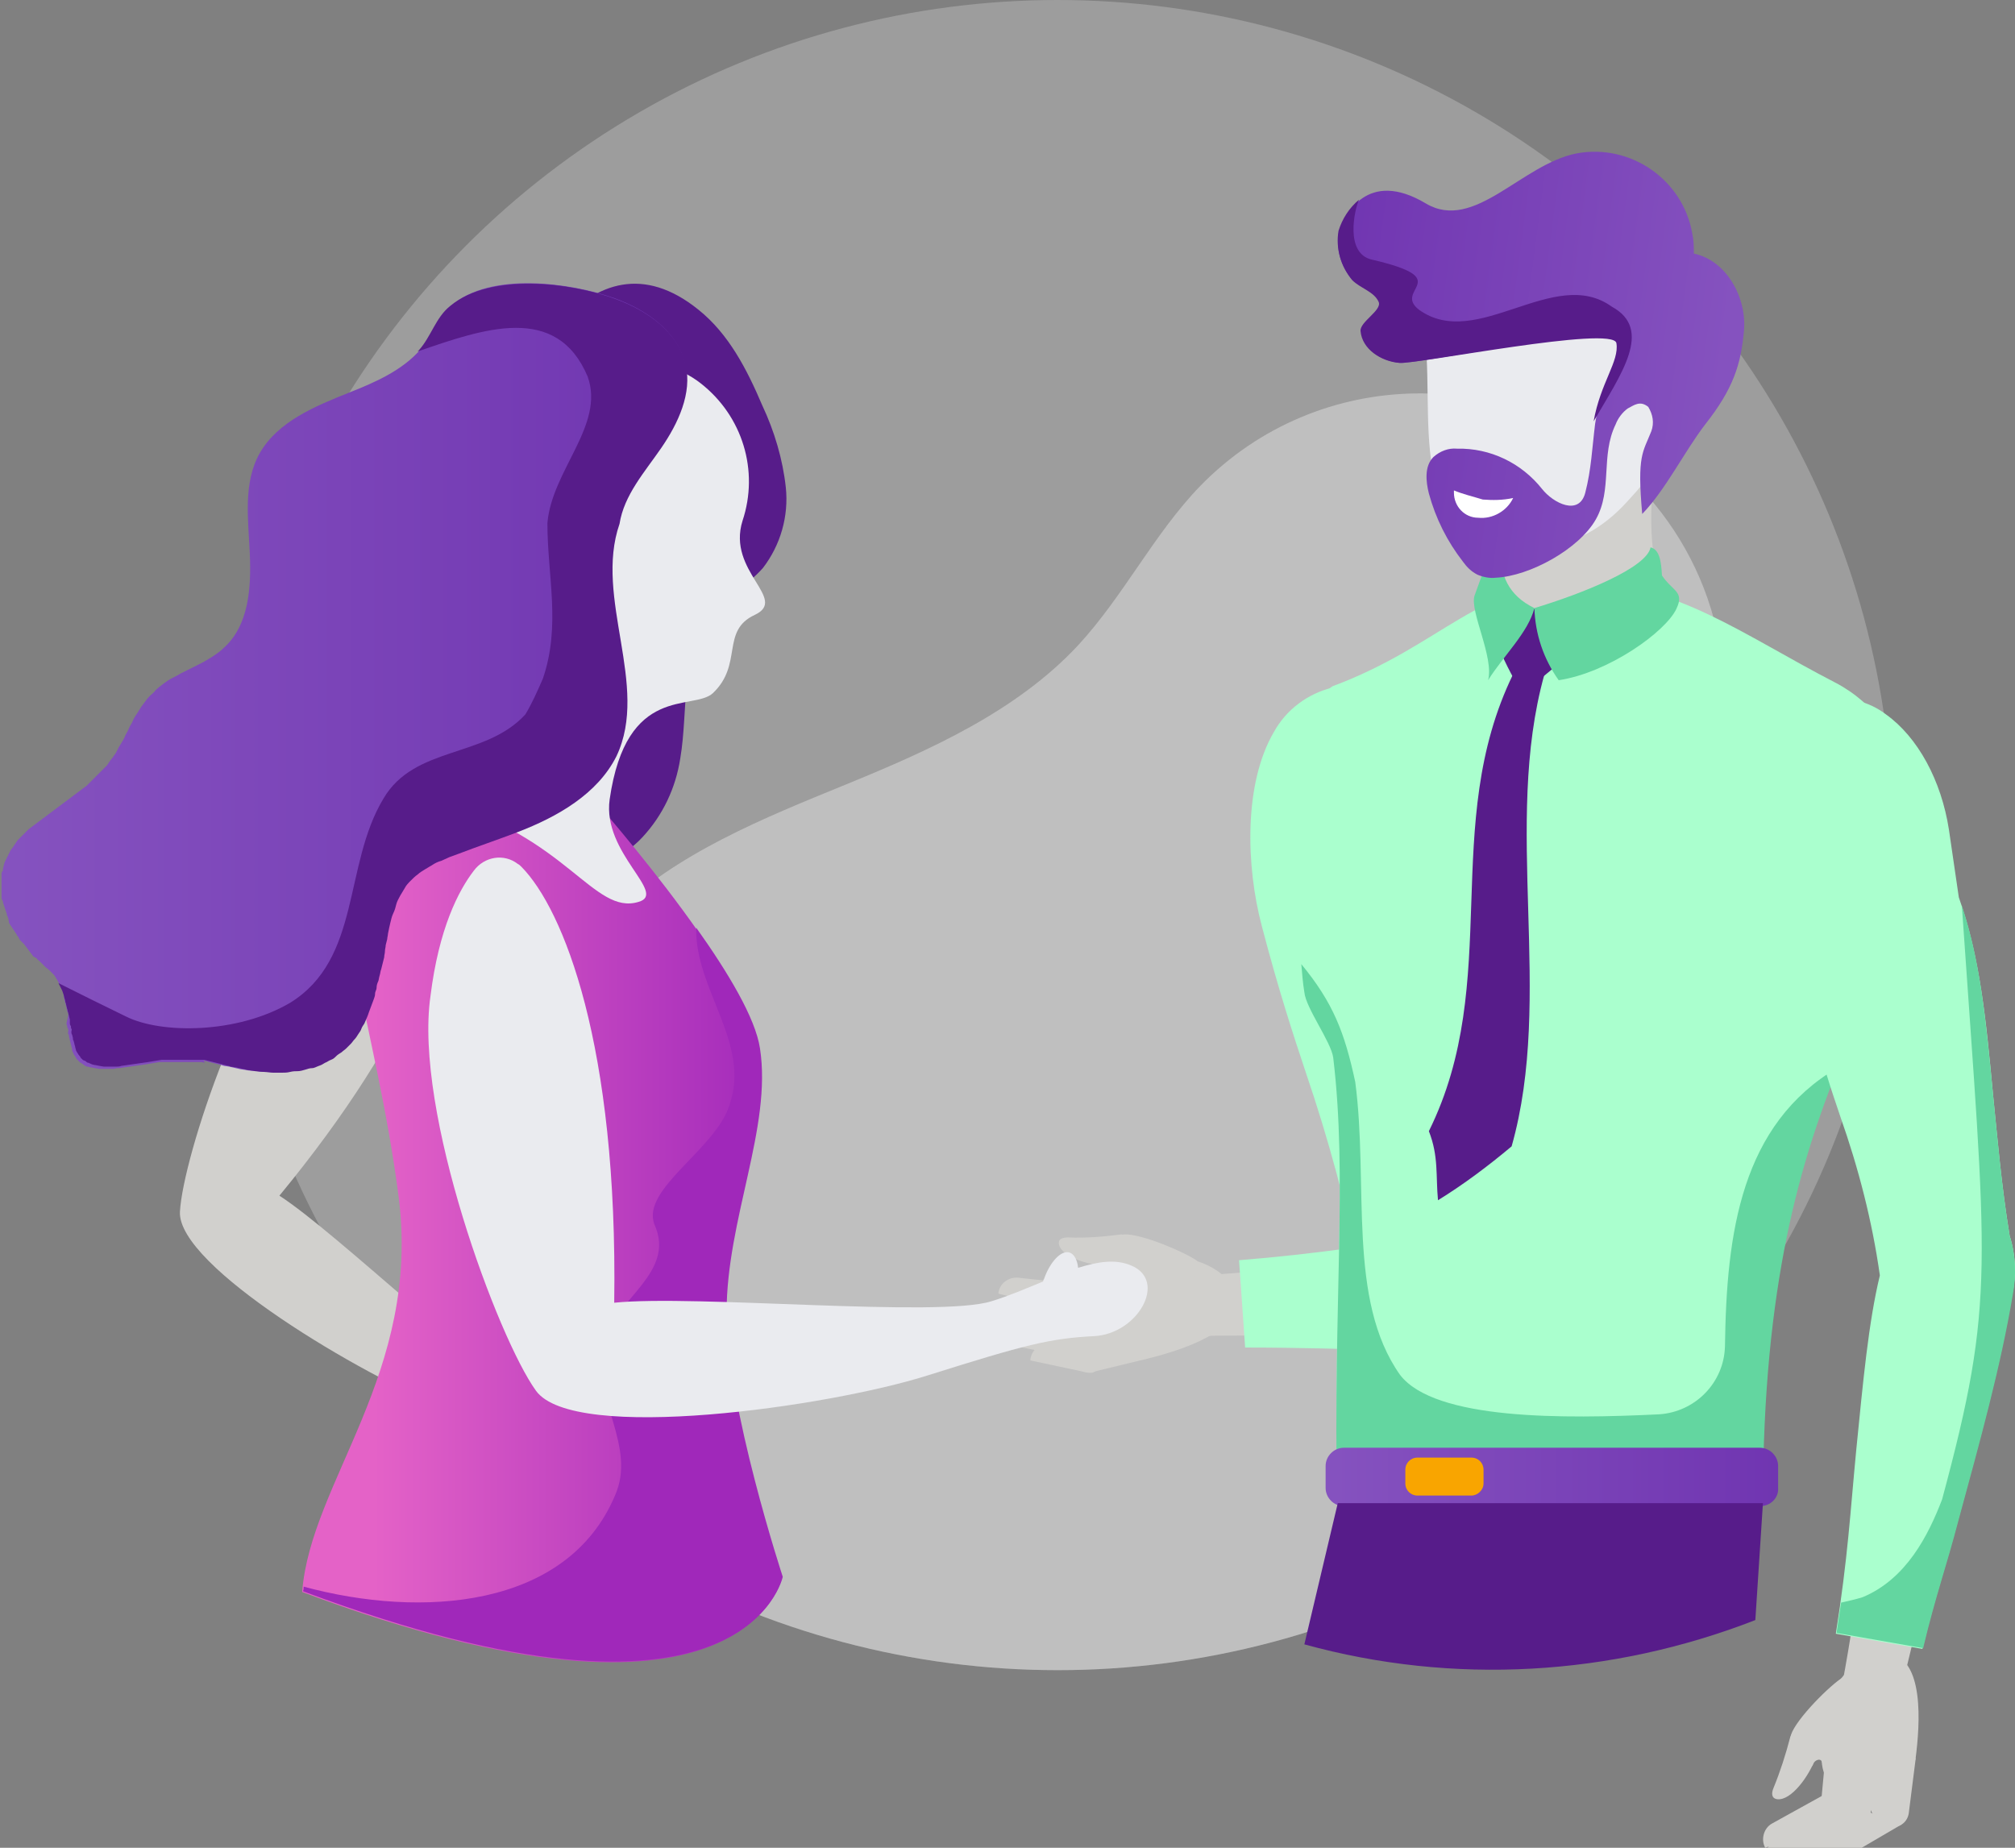<?xml version="1.0" encoding="utf-8"?>
<!-- Generator: Adobe Illustrator 23.0.1, SVG Export Plug-In . SVG Version: 6.00 Build 0)  -->
<svg version="1.1" id="Layer_1" xmlns="http://www.w3.org/2000/svg" xmlns:xlink="http://www.w3.org/1999/xlink" x="0px" y="0px"
	 viewBox="0 0 265.4 243.4" style="enable-background:new 0 0 265.4 243.4;" xml:space="preserve">
<rect x="0" y="0" width="265.4" height="243.4" fill="#808080" stroke="none"/>
<style type="text/css">
	.st0{opacity:0.29;fill:#E6E6E6;enable-background:new    ;}
	.st1{clip-path:url(#SVGID_2_);}
	.st2{opacity:0.46;fill:#E6E6E6;enable-background:new    ;}
	.st3{fill:#D1D0CD;}
	.st4{fill:#AAFFCE;}
	.st5{fill:#FFFFFF;}
	.st6{fill:#63D6A0;}
	.st7{fill:url(#SVGID_3_);}
	.st8{fill:#F9A500;}
	.st9{fill:#571C8A;}
	.st10{fill:#EAEBEF;}
	.st11{fill:url(#SVGID_4_);}
	.st12{fill:#FBA284;}
	.st13{fill:url(#SVGID_5_);}
	.st14{fill:#A028BA;}
	.st15{fill:url(#SVGID_6_);}
</style>
<title>Poznaj_swietnych_ludzi</title>
<g>
	<g id="Layer_1-2">
		<circle class="st0" cx="139.3" cy="110" r="110"/>
		<g>
			<defs>
				<circle id="SVGID_1_" cx="139.3" cy="110" r="110"/>
			</defs>
			<clipPath id="SVGID_2_">
				<use xlink:href="#SVGID_1_"  style="overflow:visible;"/>
			</clipPath>
			<g class="st1">
				<path class="st2" d="M188.4,257.6c-10.1,5.2-20.6,10.6-31.9,11.3c-9.9,0.6-19.6-2.4-29-5.3l-37.4-11.7c-6.3-2-12.7-4-18.1-7.7
					s-9.8-9.6-10.2-16.1c-0.5-9.2,6.5-16.9,13-23.4s13.5-14.3,12.7-23.5c-0.9-11-12.2-18.1-16.3-28.3c-4.3-11.1,0.8-24,9.4-32.3
					s19.9-12.8,30.9-17.3S133.9,93.7,142,85c6-6.5,10-14.7,16.1-21c15.5-15.9,41-16.3,56.9-0.8c5.5,5.4,9.4,12.3,11.1,19.8
					c4.4,19.2-5.4,38.4-14.5,55.8c-2.9,5.6-5.9,11.7-5.4,18c0.6,8.4,7,15,12.1,21.7c12.8,16.8,19.5,37.5,18.9,58.6
					c-0.3,9.2-5.4,22.9-16.9,17.8c-4.1-1.8-7.4-3.9-12.1-3.9C201.3,251.1,194.5,254.4,188.4,257.6z"/>
			</g>
		</g>
		<path class="st3" d="M135.7,179.2c0.1-1.3,1.2-2.3,2.5-2.2c0,0,0,0,0,0h4.6c1,0.1,1.8,0,1.8,1l-0.1,2c-0.1,1.1-1.1,0.9-2.2,0.6
			L135.7,179.2z"/>
		<path class="st3" d="M141.7,179.4L141.7,179.4c-0.3-1,0.3-2,1.3-2.3l5.7-1.6c1.1-0.3,3.5,3.2,2.3,3.5l-7,1.7
			C143,181,142,180.4,141.7,179.4z"/>
		<path class="st3" d="M133.2,177.2c0.1-1.3,1.2-2.3,2.5-2.2l7.4,0.5c1,0.1,1.9,0,1.8,1l-0.1,2c-0.1,1.1-1.1,0.9-2.2,0.6
			L133.2,177.2z"/>
		<path class="st3" d="M142.1,178L142.1,178c-0.3-1,0.2-2,1.2-2.3c0,0,0,0,0,0l5.6-1.9c1.1-0.4,2.3,0.1,2.7,1.2l0,0
			c0.3,1.1-0.3,2.2-1.3,2.5c0,0-0.1,0-0.1,0l-5.6,1.7C143.5,179.5,142.5,179,142.1,178z"/>
		<path class="st3" d="M131.3,174.3c0-1.3,1.1-2.3,2.4-2.3c0,0,0,0,0,0l7.4,0.2c1,0,1.8-0.1,1.8,0.9l-0.1,2c0,1.1-1.1,0.9-2.2,0.7
			L131.3,174.3z"/>
		<path class="st3" d="M140.1,174.9L140.1,174.9c-0.3-1,0.2-2,1.2-2.3c0,0,0,0,0,0l7.2-2.4c1.1-0.4,2.3,0.1,2.7,1.2c0,0,0,0,0,0l0,0
			c0.3,1.1-0.3,2.2-1.3,2.5c0,0,0,0-0.1,0l-7.2,2.2C141.5,176.4,140.4,175.8,140.1,174.9z"/>
		<path class="st3" d="M153.8,165.6c3.1-0.2,8,1.4,8.9,5c1.2,4.7-7.2,7.3-11.7,8.4c-2.8,0.1-5.3-1.8-6-4.5c-0.4-1.3-1.9-4.5,0-6.1
			S152.4,165.7,153.8,165.6z"/>
		<path class="st3" d="M146.6,166.7c-2.7,0.2-6.6-1-7.1-2.7c-0.2-0.8,0.4-1,1.2-1c2.3,0.1,4.7-0.1,7-0.4
			C150.1,163,150.1,166.5,146.6,166.7z"/>
		<path class="st3" d="M157.7,166.1c0.5,3.9-4.9,4.8-7.6,2.9c-1-0.7-2.9-0.7-4-1.3c0.6-0.3,0-1-0.6-1c-1.7,0,0.3-4,2.6-4.1
			S156.2,165,157.7,166.1z"/>
		<path class="st3" d="M131.5,170.4c0.1-1.3,1.3-2.2,2.6-2.1l7.4,0.8c1,0.1,1.8,0.1,1.7,1.1l-0.2,2c-0.1,1.1-1.1,0.9-2.2,0.6
			L131.5,170.4z"/>
		<path class="st3" d="M140.4,171.5L140.4,171.5c-0.3-1,0.3-2,1.3-2.3c0,0,0,0,0,0l7.3-2.1c1.1-0.3,2.3,0.2,2.6,1.3l0,0
			c0.3,1.1-0.4,2.2-1.4,2.4c0,0-0.1,0-0.1,0l-7.3,1.9C141.7,173.1,140.7,172.5,140.4,171.5z"/>
		<path class="st3" d="M156.7,176c22.2-0.5,37.7,1.5,55.1,0.3c6.4-0.4,10.1-3.6,9.8-7.8l0,0c-0.3-4-4-6.4-10.2-6.5
			c-13.1-0.2-29.4,4.7-54.8,6.1C152.2,168.6,152.5,176,156.7,176z"/>
		<path class="st4" d="M189.2,162.7c8.4-1.3,15.7-2.4,22.2-2.4c7.1,0.1,11.6,3.1,11.9,8c0.4,5.2-4.2,9.1-11.3,9.6
			c-9.3,0.5-18.7,0.5-28,0c-6.3-0.2-12.8-0.4-20-0.4l-0.8-11.5C173.2,165.2,181.6,163.9,189.2,162.7z"/>
		<path class="st4" d="M178.6,91.2c-0.9-0.6-2.1-0.9-3.2-0.6c-3.2,0.8-6,2.9-7.6,5.8c-4,6.8-3.7,17.7-1.6,25.6
			c2.2,8.4,4.1,14.2,5.8,19.3c3,8.8,5.4,17.7,7.2,26.8c2,7.2,7,9.4,11.2,8.4s7.6-5.3,6.1-12.5c-1.9-8-3.3-16.1-4.4-24.2
			c-0.9-7.6-2.3-15.1-4-22.6c-0.1-0.3-0.2-0.8-0.3-1.6C185.7,105.8,183,94.1,178.6,91.2z"/>
		<path class="st4" d="M176.1,197.9c-0.5-27,1.4-42.8-0.5-58.6c-0.2-2.1-3.5-6.4-3.8-8.6c-1-8.6-1.6-18.2-2.3-30.2
			c-0.2-3.3,3.2-8.2,6-10.1c14.5-5.4,19.3-13.7,32.6-13.7c12.5,0,21.4,6.9,33.6,13.2c5.2,2.7,8.8,7.7,9.7,13.5
			c0.2,0.9,0.2,1.8,0.2,2.8c0,27.7-19.6,34.3-19.6,91.7L176.1,197.9z"/>
		<path class="st5" d="M184.5,178.4c0-0.1,0-0.1,0-0.2c0-0.1,0-0.3,0-0.4V178.4z"/>
		<path class="st6" d="M227.2,177.3c-0.1,4.8-3.9,8.7-8.7,9c-12.4,0.6-29.5,0.8-34.1-5.2c-7-9.9-4.1-25.1-5.9-38.6
			c-1.4-6.5-2.9-10.4-7.1-15.5c0.1,1.2,0.2,2.5,0.4,3.7c0.2,2.1,3.5,6.5,3.8,8.6c1.9,15.9,0,31.6,0.5,58.6h56.1
			c0-28.9,5-44.9,9.9-57.3C229.3,148.1,227.4,162.4,227.2,177.3z"/>
		
			<linearGradient id="SVGID_3_" gradientUnits="userSpaceOnUse" x1="174.6" y1="75.455" x2="234.27" y2="75.455" gradientTransform="matrix(1 0 0 -1 0 270)">
			<stop  offset="2.000000e-02" style="stop-color:#8552BF"/>
			<stop  offset="1" style="stop-color:#7035B1"/>
		</linearGradient>
		<path class="st7" d="M231.8,198.4H177c-1.3,0-2.4-1.1-2.4-2.4v-2.9c0-1.3,1.1-2.4,2.4-2.4h54.8c1.3,0,2.4,1.1,2.4,2.4v2.9
			C234.3,197.3,233.2,198.4,231.8,198.4z"/>
		<path class="st8" d="M193.8,197h-7.1c-0.9,0-1.6-0.7-1.6-1.6v-1.8c0-0.9,0.7-1.6,1.6-1.6h7.1c0.9,0,1.6,0.7,1.6,1.6v1.8
			C195.4,196.3,194.6,197,193.8,197z"/>
		<path class="st3" d="M219.7,80.7c-9.6,5.2-20.4,4.4-22,0c-0.4-5.5,0.1-11.7,0.4-18.1c0.4-5.2,4.3-9.5,9.4-10.4l0,0
			c5.9-1,10.7,3.2,10.4,9C216.9,71.1,217.8,74.7,219.7,80.7z"/>
		<path class="st9" d="M196.9,84.1c1,2.5,2.2,5,3.7,7.3c2.7-2.4,5.7-4.8,9-7.3c-2.4-1.4-4.9-2.7-7.5-3.9
			C202.1,80.1,198,81.2,196.9,84.1z"/>
		<path class="st6" d="M205.3,89.6c-2-2.8-3.1-6.1-3.2-9.5c6.3-1.9,14.8-5.3,15.3-8c1.2,0.3,1.4,1.9,1.5,3.7c1.4,2.1,3,2.1,1.9,4.4
			C219.4,83.2,211.9,88.6,205.3,89.6z"/>
		<path class="st9" d="M203.4,88.9c-5.5,19.8,1.3,42.3-4.3,62.1c-3.1,2.6-6.3,5-9.7,7.1c-0.3-3.2,0.1-5.8-1.2-9.1
			c9.8-19.8,1.4-40.3,11.1-60.2H203.4z"/>
		<path class="st6" d="M196,89.6c2-3.2,5.3-6.3,6.1-9.5c-3.5-1.7-4.5-4.4-4.5-7.7c-1.4,0.3-2.4,3.3-3.4,6.1
			C193.6,80.6,196.8,86.6,196,89.6z"/>
		<path class="st10" d="M188.5,35.5c-0.8,2.8-1.1,5.8-0.8,8.7c0.7,7-0.2,13.7,1.5,20c1.2,4.4,1.1,9,8.6,8.6c5.1-0.3,11-0.7,16.4-6.6
			c3.3-3.6,10.3-10.8,3.1-21.2s-28.2-11.7-28.2-11.7L188.5,35.5z"/>
		<path class="st10" d="M210.9,51.5c3.1-2.9,5.5-2.2,6.1,0.7s-6.2,6.8-6.2,6.8L210.9,51.5z"/>
		
			<linearGradient id="SVGID_4_" gradientUnits="userSpaceOnUse" x1="-2265.269" y1="385.823" x2="-2210.627" y2="385.823" gradientTransform="matrix(-0.99 -0.13 0.13 -0.99 -2065 138.87)">
			<stop  offset="2.000000e-02" style="stop-color:#8552BF"/>
			<stop  offset="1" style="stop-color:#7035B1"/>
		</linearGradient>
		<path class="st11" d="M184.4,47.8c-2.4-0.2-4.9-1.8-5.1-4.2c-0.1-1.2,2.8-2.7,2.4-3.8c-0.6-1.4-2.4-1.8-3.5-2.9
			c-1.6-1.7-2.3-4.1-1.8-6.5c0.7-2.1,3.7-8.2,11.4-3.6c6.4,3.8,12.6-5.2,19.9-6.6c7.1-1.3,14,3.5,15.2,10.6c0.2,0.9,0.2,1.7,0.2,2.6
			c4.3,0.9,7,5.8,6.6,10.2s-1.4,7.6-5.1,12.3c-2.7,3.5-5.2,8.6-8.3,11.8c-0.7-7.8,0.1-8.1,1.2-10.9c0.4-1.1,0.2-2.2-0.4-3.2
			c-1.1-0.9-1.9-0.2-2.7,0.2c-0.7,0.5-1.3,1.3-1.6,2.1c-2,4.1-0.4,8.6-2.6,12.5s-8.7,7.5-13.2,7.7c-0.8,0.1-1.7-0.1-2.4-0.4
			c-0.8-0.4-1.4-1-1.9-1.7c-2.1-2.7-3.6-5.7-4.5-9c-0.4-1.6-0.6-3.6,0.6-4.8c0.9-0.8,2-1.2,3.1-1.1c4.4-0.1,8.5,1.9,11.2,5.3
			c1.5,1.9,4.9,3.6,5.7,0.5s0.9-5.9,1.3-9.1c0.8-5.4,3.5-8.3,3-10.8S186.7,48,184.4,47.8z"/>
		<path class="st5" d="M199.3,65.6c-0.8,1.7-2.7,2.8-4.6,2.6c-1.8,0-3.2-1.5-3.2-3.3c0-0.1,0-0.2,0-0.3c1.2,0.5,2.5,0.8,3.8,1.2
			C196.6,65.9,197.9,65.9,199.3,65.6z"/>
		<path class="st9" d="M176.3,30.4c0.5-1.6,1.4-3,2.7-4.1c-0.6,1.3-1.9,7.1,1.7,7.9c11.2,2.6,2.7,3.9,6.2,6.6
			c7.6,5.5,17.8-5.9,25.4-0.4c5.5,3,1.2,8.9-2.4,15.1c0.9-5.1,3.4-7.9,3-10.3s-26.2,2.8-28.6,2.6s-4.9-1.8-5.1-4.2
			c-0.1-1.2,2.8-2.7,2.4-3.8c-0.6-1.4-2.4-1.8-3.5-2.9C176.6,35.1,175.9,32.7,176.3,30.4z"/>
		<path class="st12" d="M258,175.7L258,175.7c3.8-0.7,6.4-4.2,5.5-10.2c-3.4-19.1-2.4-34-7-46.9l-1.4-9.1
			c-1.5-9.8-7.9-16.9-14.1-15.8l0,0c-6.4,1.1-5.8,16.6-1.5,27.3c0.2,21.2,6.9,25.1,10,47C250.5,173.9,254.2,176.4,258,175.7z"/>
		<path class="st3" d="M250.2,223.7c4.8-21.7,10.5-36.2,13.5-53.4c1.1-6.3-1.1-10.6-5.2-11.3l0,0c-4-0.7-7.1,2.3-8.7,8.4
			c-3.3,12.7-2.5,29.7-7.2,54.7C241.9,226.4,249.2,227.9,250.2,223.7z"/>
		<path class="st3" d="M249.3,240.6L249.3,240.6c-1-0.1-1.7-1-1.6-2l0.5-5.9c0.1-1.2,4.3-2.1,4.1-0.9l-0.9,7.1
			C251.2,240,250.3,240.7,249.3,240.6z"/>
		<path class="st3" d="M248.1,239.7L248.1,239.7c-1,0-1.8-0.9-1.8-1.9c0,0,0,0,0,0l0.3-5.9c0-1.1,1-2.1,2.1-2.1l0,0
			c1.1,0.1,1.9,1,1.8,2.1c0,0,0,0.1,0,0.1l-0.5,5.9C250,239,249.1,239.7,248.1,239.7z"/>
		<path class="st3" d="M244.4,240.5L244.4,240.5c-1-0.1-1.8-0.9-1.7-1.9l0.4-7.6c0-1.1,1-2,2.1-2l0,0c1.1,0.1,1.9,1,1.8,2.1
			c0,0,0,0.1,0,0.1l-0.6,7.5C246.3,239.8,245.5,240.5,244.4,240.5z"/>
		<path class="st3" d="M240.8,224.3c0.9-3,4.3-7,7.9-6.5c4.8,0.6,4.2,9.3,3.6,13.9c-0.9,2.7-3.6,4.3-6.4,3.9
			c-1.3-0.1-4.9,0.1-5.7-2.2S240.4,225.7,240.8,224.3z"/>
		<path class="st3" d="M239.2,231.4c-0.9,2.6-3.3,5.8-5.1,5.6c-0.8-0.1-0.8-0.8-0.5-1.5c0.9-2.2,1.6-4.4,2.2-6.7
			C237,226.9,240.3,228.1,239.2,231.4z"/>
		<path class="st3" d="M242.8,220.9c3.8,0.9,2.7,6.3-0.1,8.1c-1,0.7-1.8,2.4-2.7,3.2c-0.1-0.7-1-0.4-1.2,0.2
			c-0.6,1.6-3.6-1.8-2.9-3.9S241.1,221.9,242.8,220.9z"/>
		<path class="st3" d="M232.5,243.4c-0.6-1.1-0.2-2.6,0.9-3.2l6.5-3.6c0.9-0.5,1.5-1,2-0.1l1,1.8c0.6,1-0.4,1.3-1.5,1.7L232.5,243.4
			z"/>
		<path class="st3" d="M241.5,239L241.5,239c-1-0.1-1.7-1-1.6-2l0.7-7.5c0-1.2,1-2,2.2-2c0,0,0,0,0,0l0,0c1.1,0.1,1.9,1.1,1.7,2.2
			c0,0,0,0.1,0,0.1l-0.9,7.5C243.4,238.3,242.5,239.1,241.5,239z"/>
		<path class="st4" d="M264.7,162.8c-1.1-6.7-1.6-12.8-2.2-18.7c-0.9-9.7-1.7-18-4.5-25.9l-1.3-8.9c-1-6.5-4.1-12.2-8.3-15.2
			c-2.2-1.7-5.1-2.4-7.8-2c-1.9,0.4-3.5,1.6-4.4,3.3c-3.2,5.7-1.8,17.6,1.4,26c0.1,11.9,2.4,18.6,4.8,25.7
			c2.4,6.8,4.2,13.8,5.2,20.9c-1.5,6.2-2.2,13.9-3.1,22.9c-0.8,8.3-1.1,14.2-2.7,24.3l11.4,2c1.7-7.1,3-10.5,4.7-17
			c2.8-10.3,5.5-20,7.1-29.5C265.6,168,265.5,165.3,264.7,162.8z"/>
		<polygon class="st3" points="232.8,243.4 245.2,243.4 250.5,240.3 242.7,237.4 234.4,241.5 		"/>
		<path class="st6" d="M264.7,162.8c-1.1-6.7-1.6-12.8-2.2-18.7c-0.9-9.2-1.6-17.3-4.1-24.8c3.3,47.9,4.5,51.8-2.6,78.2
			c-1.8,4.7-4.7,10.5-10.5,12.9c-1,0.3-1.9,0.5-2.8,0.7c-0.2,1.2-0.4,2.6-0.6,4l11.4,2c1.7-7.1,3-10.5,4.7-17
			c2.8-10.3,5.5-20,7.1-29.5C265.6,168,265.5,165.3,264.7,162.8z"/>
		<path class="st9" d="M231.2,213.4l1-15.4h-56l-4.4,18.6C191.4,222,212.2,220.8,231.2,213.4z"/>
		<path class="st9" d="M92,40.8c4,3.2,6.4,7.9,8.4,12.6c1.6,3.4,2.7,7.1,3.1,10.8c0.4,3.8-0.7,7.6-3,10.6c-2,2.3-4.9,3.8-6.8,6.1
			c-4.2,5.1-3,12.5-4.1,19c-0.6,3.9-2.3,7.5-5,10.4c-2.7,2.9-6.6,4.4-10.6,4c-4.5-0.6-8.4-4-10.5-8s-2.8-8.7-3-13.3
			c-0.6-10.6,0.5-21.3,3.5-31.5C67.2,50.2,77.5,29.1,92,40.8z"/>
		<path class="st3" d="M59,113.2c0.7,6.6-4,22.2-22.2,44.3c7.6,4.9,27.2,23.9,32.9,26.1s12.4,2.7,14.5,6.5s-4.2,6.4-8.2,3.6
			s-6.5-4-17.3-8.2s-35.4-18.7-35-25.9S32.5,126.9,42,118c5.5-5.2,9.9-7.1,12.6-7.8c1.9-0.5,3.8,0.6,4.3,2.5
			C58.9,112.8,59,113,59,113.2z"/>
		
			<linearGradient id="SVGID_5_" gradientUnits="userSpaceOnUse" x1="39.79" y1="109.619" x2="103" y2="109.619" gradientTransform="matrix(1 0 0 -1 0 270)">
			<stop  offset="0.15" style="stop-color:#E462C7"/>
			<stop  offset="1" style="stop-color:#A028BA"/>
		</linearGradient>
		<path class="st13" d="M76.8,103.7c0,0,21.6,24.1,23.2,34.5s-4.4,22.4-4.4,34.8s7.4,34.8,7.4,34.8s-4.9,23.8-63.2,1.9
			c1.1-14.5,15.7-28.9,12.7-52.1s-10-39-4.5-46.9S72.4,99.8,76.8,103.7z"/>
		<path class="st14" d="M95.7,172.9c0-12.3,6-24.4,4.4-34.8c-0.6-4-4.2-10-8.4-15.9c-0.2,8.1,7.2,15.2,4.4,23.3
			c-1.8,5.9-11.7,11.1-9.9,15.8c2.9,6.4-5.3,9.9-7,15.8c-1.2,7,4.7,13.4,1.8,19.9c-6.3,14.9-25.5,16.2-41,12c0,0.2,0,0.4-0.1,0.6
			c58.3,21.9,63.2-1.9,63.2-1.9S95.7,185.2,95.7,172.9z"/>
		<path class="st10" d="M97.8,68.6c2.2-6.6,0-13.8-5.5-18.1c-5.3-4.2-17.1-5.5-24.7,1.1c-20.8,18,6.9,21,0.6,38.2
			c-0.3,5.2-4.4,11.4-10,15.9c16.4,4.4,20,14.9,25.9,13.1c3.9-1.1-4.8-6.4-3.8-13.5c2.2-15.3,11-11.6,13.6-14c4-3.8,1-8.2,5.5-10.3
			S95.7,75.3,97.8,68.6z"/>
		
			<linearGradient id="SVGID_6_" gradientUnits="userSpaceOnUse" x1="0" y1="180.668" x2="90.52" y2="180.668" gradientTransform="matrix(1 0 0 -1 0 270)">
			<stop  offset="2.000000e-02" style="stop-color:#8552BF"/>
			<stop  offset="1" style="stop-color:#7035B1"/>
		</linearGradient>
		<path class="st15" d="M81,39.3c4.1,1.5,8.2,4.3,9.2,8.6c0.9,3.8-0.9,7.8-3.2,11s-5,6.2-6.3,10c-3.4,9.8,4.1,21.2-0.4,30.6
			c-2.4,5.1-7.7,8-13,10c-2.6,1-5.3,1.9-7.9,2.9l-1.1,0.4l-1.1,0.5c-0.4,0.2-0.7,0.3-1.1,0.5s-0.7,0.4-1,0.6c-0.3,0.2-0.7,0.5-1,0.7
			c-0.3,0.3-0.6,0.5-0.9,0.8c-0.3,0.3-0.5,0.6-0.8,1c-0.2,0.3-0.4,0.7-0.6,1c-0.2,0.4-0.4,0.7-0.5,1.1c-0.1,0.4-0.3,0.8-0.4,1.2
			c-0.1,0.4-0.2,0.9-0.4,1.3s-0.2,0.9-0.3,1.4c0,0.2-0.1,0.5-0.1,0.7l-0.2,0.8c0,0.2-0.1,0.5-0.1,0.8s-0.1,0.5-0.1,0.8l-0.2,0.8
			l-0.2,0.8c0,0.3-0.1,0.5-0.2,0.8s-0.1,0.5-0.2,0.8s-0.1,0.6-0.2,0.8s-0.1,0.5-0.2,0.8s-0.2,0.5-0.2,0.8s-0.2,0.5-0.3,0.8
			s-0.2,0.5-0.3,0.8s-0.2,0.5-0.3,0.8s-0.2,0.5-0.3,0.7s-0.3,0.5-0.4,0.7s-0.3,0.5-0.4,0.7s-0.3,0.4-0.5,0.7s-0.3,0.4-0.5,0.6
			s-0.4,0.4-0.6,0.6c-0.2,0.2-0.4,0.4-0.6,0.5c-0.2,0.2-0.4,0.3-0.7,0.5s-0.5,0.3-0.7,0.5s-0.5,0.3-0.8,0.4
			c-0.3,0.1-0.5,0.2-0.8,0.4c-0.3,0.1-0.6,0.2-0.9,0.3c-0.3,0.1-0.6,0.2-0.9,0.2s-0.6,0.1-1,0.2s-0.7,0.1-1,0.1s-0.7,0.1-1.1,0.1
			s-0.7,0-1.1,0c-0.4,0-0.8,0-1.2-0.1l-1.2-0.1c-0.4-0.1-0.8-0.1-1.2-0.2l-1.3-0.3l-0.7-0.1l-0.3-0.1l-0.4-0.1l-0.4-0.1l-0.4-0.1
			l-0.4-0.1l-0.4-0.1l-0.4-0.1L27,140l-0.4-0.1h-0.4h-0.4h-0.5h-2h-0.5h-0.6h-0.6H21l-0.6,0.1l-0.6,0.1l-0.6,0.1l-0.7,0.1l-0.7,0.1
			l-0.7,0.1l-0.7,0.1l-0.7,0.1c-0.2,0-0.4,0-0.7,0.1h-0.7h-0.6h-0.6l-0.6-0.1l-0.5-0.1c-0.2,0-0.3-0.1-0.5-0.1
			c-0.1,0-0.3-0.1-0.4-0.2c-0.1-0.1-0.2-0.1-0.3-0.2c-0.1-0.1-0.2-0.1-0.3-0.2c-0.1-0.1-0.2-0.2-0.3-0.3c-0.1-0.1-0.2-0.2-0.2-0.3
			c-0.1-0.1-0.1-0.2-0.2-0.3c-0.1-0.1-0.1-0.2-0.2-0.4c-0.1-0.1-0.1-0.3-0.1-0.4c0-0.1-0.1-0.3-0.1-0.4c0-0.1-0.1-0.3-0.1-0.4
			c0-0.1-0.1-0.3-0.1-0.4l-0.1-0.4c0-0.1,0-0.3-0.1-0.4s0-0.3,0-0.4s0-0.3-0.1-0.4s0-0.3-0.1-0.4s0-0.3,0-0.4L9,133.7
			c0-0.1,0-0.3-0.1-0.4s0-0.3-0.1-0.4s0-0.3-0.1-0.4l-0.1-0.4c0-0.1-0.1-0.2-0.1-0.4s-0.1-0.2-0.1-0.4L8.4,131l-0.1-0.3l-0.1-0.3
			c-0.1-0.2-0.2-0.4-0.3-0.6c-0.1-0.2-0.2-0.4-0.3-0.6c-0.1-0.2-0.2-0.3-0.3-0.5c-0.1-0.2-0.2-0.3-0.4-0.5l-0.4-0.4L6,127.4
			l-0.4-0.4l-0.4-0.4c-0.1-0.1-0.3-0.2-0.4-0.4L4.4,126l-0.3-0.4l-0.3-0.4l-0.3-0.4l-0.3-0.4c-0.1-0.1-0.2-0.2-0.3-0.3
			s-0.2-0.2-0.3-0.3l-0.2-0.4c-0.1-0.1-0.2-0.2-0.2-0.3L2,122.8c-0.1-0.1-0.1-0.2-0.2-0.3l-0.2-0.3l-0.2-0.3
			c-0.1-0.1-0.1-0.2-0.2-0.3L1.1,121l-0.1-0.3c-0.1-0.1-0.1-0.2-0.1-0.3s-0.1-0.2-0.1-0.3s-0.1-0.2-0.1-0.3s-0.1-0.2-0.1-0.3
			s-0.1-0.2-0.1-0.3s-0.1-0.2-0.1-0.3s0-0.2-0.1-0.3l-0.1-0.3c0-0.1,0-0.2,0-0.3s0-0.2,0-0.3v-0.3c0-0.2,0-0.4,0-0.7s0-0.3,0-0.5
			s0-0.3,0-0.5s0-0.3,0-0.5s0-0.3,0.1-0.4s0.1-0.3,0.1-0.4s0.1-0.3,0.1-0.4s0.1-0.3,0.1-0.4l0.2-0.4c0.1-0.1,0.1-0.3,0.2-0.4
			s0.1-0.3,0.2-0.4s0.1-0.3,0.2-0.4c0.1-0.1,0.2-0.3,0.3-0.4c0.1-0.1,0.1-0.2,0.2-0.3l0.2-0.3l0.2-0.3l0.3-0.3
			c0.1-0.1,0.2-0.2,0.3-0.3s0.2-0.2,0.3-0.3l0.3-0.3l0.3-0.3l0.4-0.3l0.4-0.3l0.4-0.3l0.4-0.3l0.4-0.3l0.4-0.3l0.4-0.3l0.4-0.3
			l0.4-0.3l0.4-0.3l0.4-0.3l0.4-0.3l0.4-0.3l0.4-0.3l0.4-0.3l0.4-0.3l0.4-0.3l0.4-0.3l0.4-0.3l0.3-0.3l0.3-0.3l0.3-0.3l0.3-0.3
			l0.3-0.3c0.1-0.1,0.2-0.2,0.3-0.3l0.3-0.3l0.3-0.3l0.3-0.3l0.2-0.3l0.2-0.3l0.4-0.5c0.1-0.2,0.3-0.4,0.4-0.6
			c0.1-0.2,0.2-0.4,0.3-0.6c0.1-0.2,0.2-0.3,0.3-0.5s0.2-0.3,0.3-0.5c0.2-0.3,0.3-0.7,0.5-1s0.3-0.7,0.5-1s0.3-0.6,0.4-0.8
			s0.3-0.5,0.5-0.8s0.3-0.5,0.5-0.8s0.4-0.5,0.6-0.8s0.4-0.5,0.6-0.7s0.5-0.4,0.7-0.7c0.3-0.3,0.7-0.6,1.1-0.9
			c0.4-0.3,0.7-0.5,1.1-0.7s0.8-0.4,1.1-0.6l1.2-0.6l1.2-0.6c0.4-0.2,0.8-0.4,1.1-0.6s0.7-0.4,1.1-0.7c0.3-0.2,0.7-0.5,1-0.8
			c3.4-3,3.7-8,3.5-12.5s-0.9-9.3,1.3-13.2c2.4-4.2,7.3-6.2,11.8-8c3.3-1.3,7-2.9,9.4-5.7c1.5-1.8,2.2-4.3,4.1-5.8
			C64.6,35.8,75.1,37.2,81,39.3z"/>
		<path class="st9" d="M87.1,59c2.2-3.2,4.1-7.2,3.2-11c-1-4.3-5.1-7.1-9.2-8.6c-5.9-2.2-16.5-3.5-21.8,0.9c-1.9,1.5-2.5,4-4.1,5.8
			l-0.2,0.2c8.7-3,18.3-6.4,22.4,3.3c2.3,6.4-4.7,12.3-5.3,19.3c0,7,1.8,13.5-0.6,20.5c-0.7,1.6-1.4,3.2-2.3,4.7
			c-5.3,5.8-14.6,4.1-18.7,11.1c-5.3,8.8-2.9,21.1-12.3,26.9c-7,4.1-17,4.1-21.6,1.8c-2.9-1.4-5.9-2.9-8.9-4.4l0.2,0.4
			c0.1,0.2,0.2,0.4,0.3,0.6l0.1,0.3l0.1,0.3l0.1,0.4c0,0.1,0.1,0.2,0.1,0.4s0.1,0.2,0.1,0.4l0.1,0.4c0,0.1,0.1,0.3,0.1,0.4
			s0.1,0.3,0.1,0.4s0.1,0.3,0.1,0.4l0.1,0.4c0,0.1,0,0.3,0,0.4s0,0.3,0.1,0.4s0,0.3,0.1,0.4s0,0.3,0,0.4s0,0.3,0.1,0.4l0.1,0.4
			c0,0.1,0,0.3,0.1,0.4c0,0.1,0.1,0.3,0.1,0.4c0,0.1,0.1,0.3,0.1,0.4c0,0.1,0.1,0.3,0.1,0.4c0,0.1,0.1,0.2,0.2,0.4
			c0.1,0.1,0.1,0.2,0.2,0.3c0.1,0.1,0.2,0.2,0.2,0.3c0.1,0.1,0.2,0.2,0.3,0.3c0.1,0.1,0.3,0.1,0.4,0.2c0.1,0.1,0.2,0.2,0.4,0.2
			c0.1,0.1,0.3,0.1,0.4,0.2c0.1,0,0.3,0.1,0.5,0.1l0.5,0.1l0.6,0.1H14h0.6h0.7c0.2,0,0.4,0,0.7-0.1l0.7-0.1l0.7-0.1l0.7-0.1l0.7-0.1
			l0.7-0.1l0.6-0.1l0.6-0.1l0.6-0.1h0.6h0.6h0.6h0.5h2h0.5h0.4h0.4l0.4,0.1l0.4,0.1l0.4,0.1l0.4,0.1l0.4,0.1l0.4,0.1l0.4,0.1
			l0.4,0.1l0.3,0.1l0.7,0.1l1.3,0.3c0.4,0.1,0.8,0.1,1.2,0.2l1.2,0.1c0.4,0,0.8,0.1,1.2,0.1c0.4,0,0.7,0,1.1,0s0.7,0,1.1-0.1
			s0.7-0.1,1-0.1s0.7-0.1,1-0.2s0.6-0.2,0.9-0.2s0.6-0.2,0.9-0.3c0.3-0.1,0.5-0.2,0.8-0.4c0.3-0.1,0.5-0.3,0.8-0.4s0.5-0.3,0.7-0.5
			s0.4-0.3,0.7-0.5c0.2-0.2,0.4-0.3,0.6-0.5c0.2-0.2,0.4-0.4,0.6-0.6s0.3-0.4,0.5-0.6s0.3-0.4,0.5-0.7s0.3-0.4,0.4-0.7
			s0.3-0.5,0.4-0.7s0.2-0.5,0.3-0.7s0.2-0.5,0.3-0.8s0.2-0.5,0.3-0.8s0.2-0.5,0.3-0.8s0.2-0.5,0.2-0.8s0.2-0.5,0.2-0.8
			s0.1-0.6,0.2-0.8s0.1-0.5,0.2-0.8s0.1-0.6,0.2-0.8l0.2-0.8l0.2-0.8c0-0.3,0.1-0.5,0.1-0.8s0.1-0.5,0.1-0.8l0.2-0.8
			c0-0.2,0.1-0.5,0.1-0.7c0.1-0.5,0.2-1,0.3-1.4s0.2-0.9,0.4-1.3s0.3-0.8,0.4-1.2c0.1-0.4,0.3-0.7,0.5-1.1c0.2-0.3,0.4-0.7,0.6-1
			c0.2-0.4,0.5-0.7,0.8-1c0.3-0.3,0.6-0.6,0.9-0.8c0.3-0.3,0.7-0.5,1-0.7c0.3-0.2,0.7-0.4,1-0.6s0.7-0.4,1.1-0.5l1.1-0.5l1.1-0.4
			c2.6-1,5.3-1.9,7.9-2.9c5.2-2,10.5-5,13-10c4.4-9.3-3-20.8,0.4-30.6C82.2,65.2,84.9,62.2,87.1,59z"/>
		<path class="st10" d="M62.4,114.7c1.4-1.9,4-2.3,5.8-0.9c0.2,0.1,0.3,0.2,0.5,0.4c5.5,5.6,12.7,23.4,12.2,57.4
			c10.6-1.1,42.8,2,49.7-0.2c2.3-0.7,4.6-1.7,6.8-2.6c0-0.1,0-0.2,0.1-0.3c0.8-2.3,2.3-3.9,3.4-3.5c0.6,0.2,1,1,1.1,2
			c2.6-0.8,4.9-1.2,7-0.3c4.8,2,0.9,9-4.9,9.3s-9,1.1-22,5.2s-46.5,8.9-51.5,2s-16.1-36.8-13.9-52C57.8,122.3,60.4,117.3,62.4,114.7
			z"/>
	</g>
</g>
</svg>
